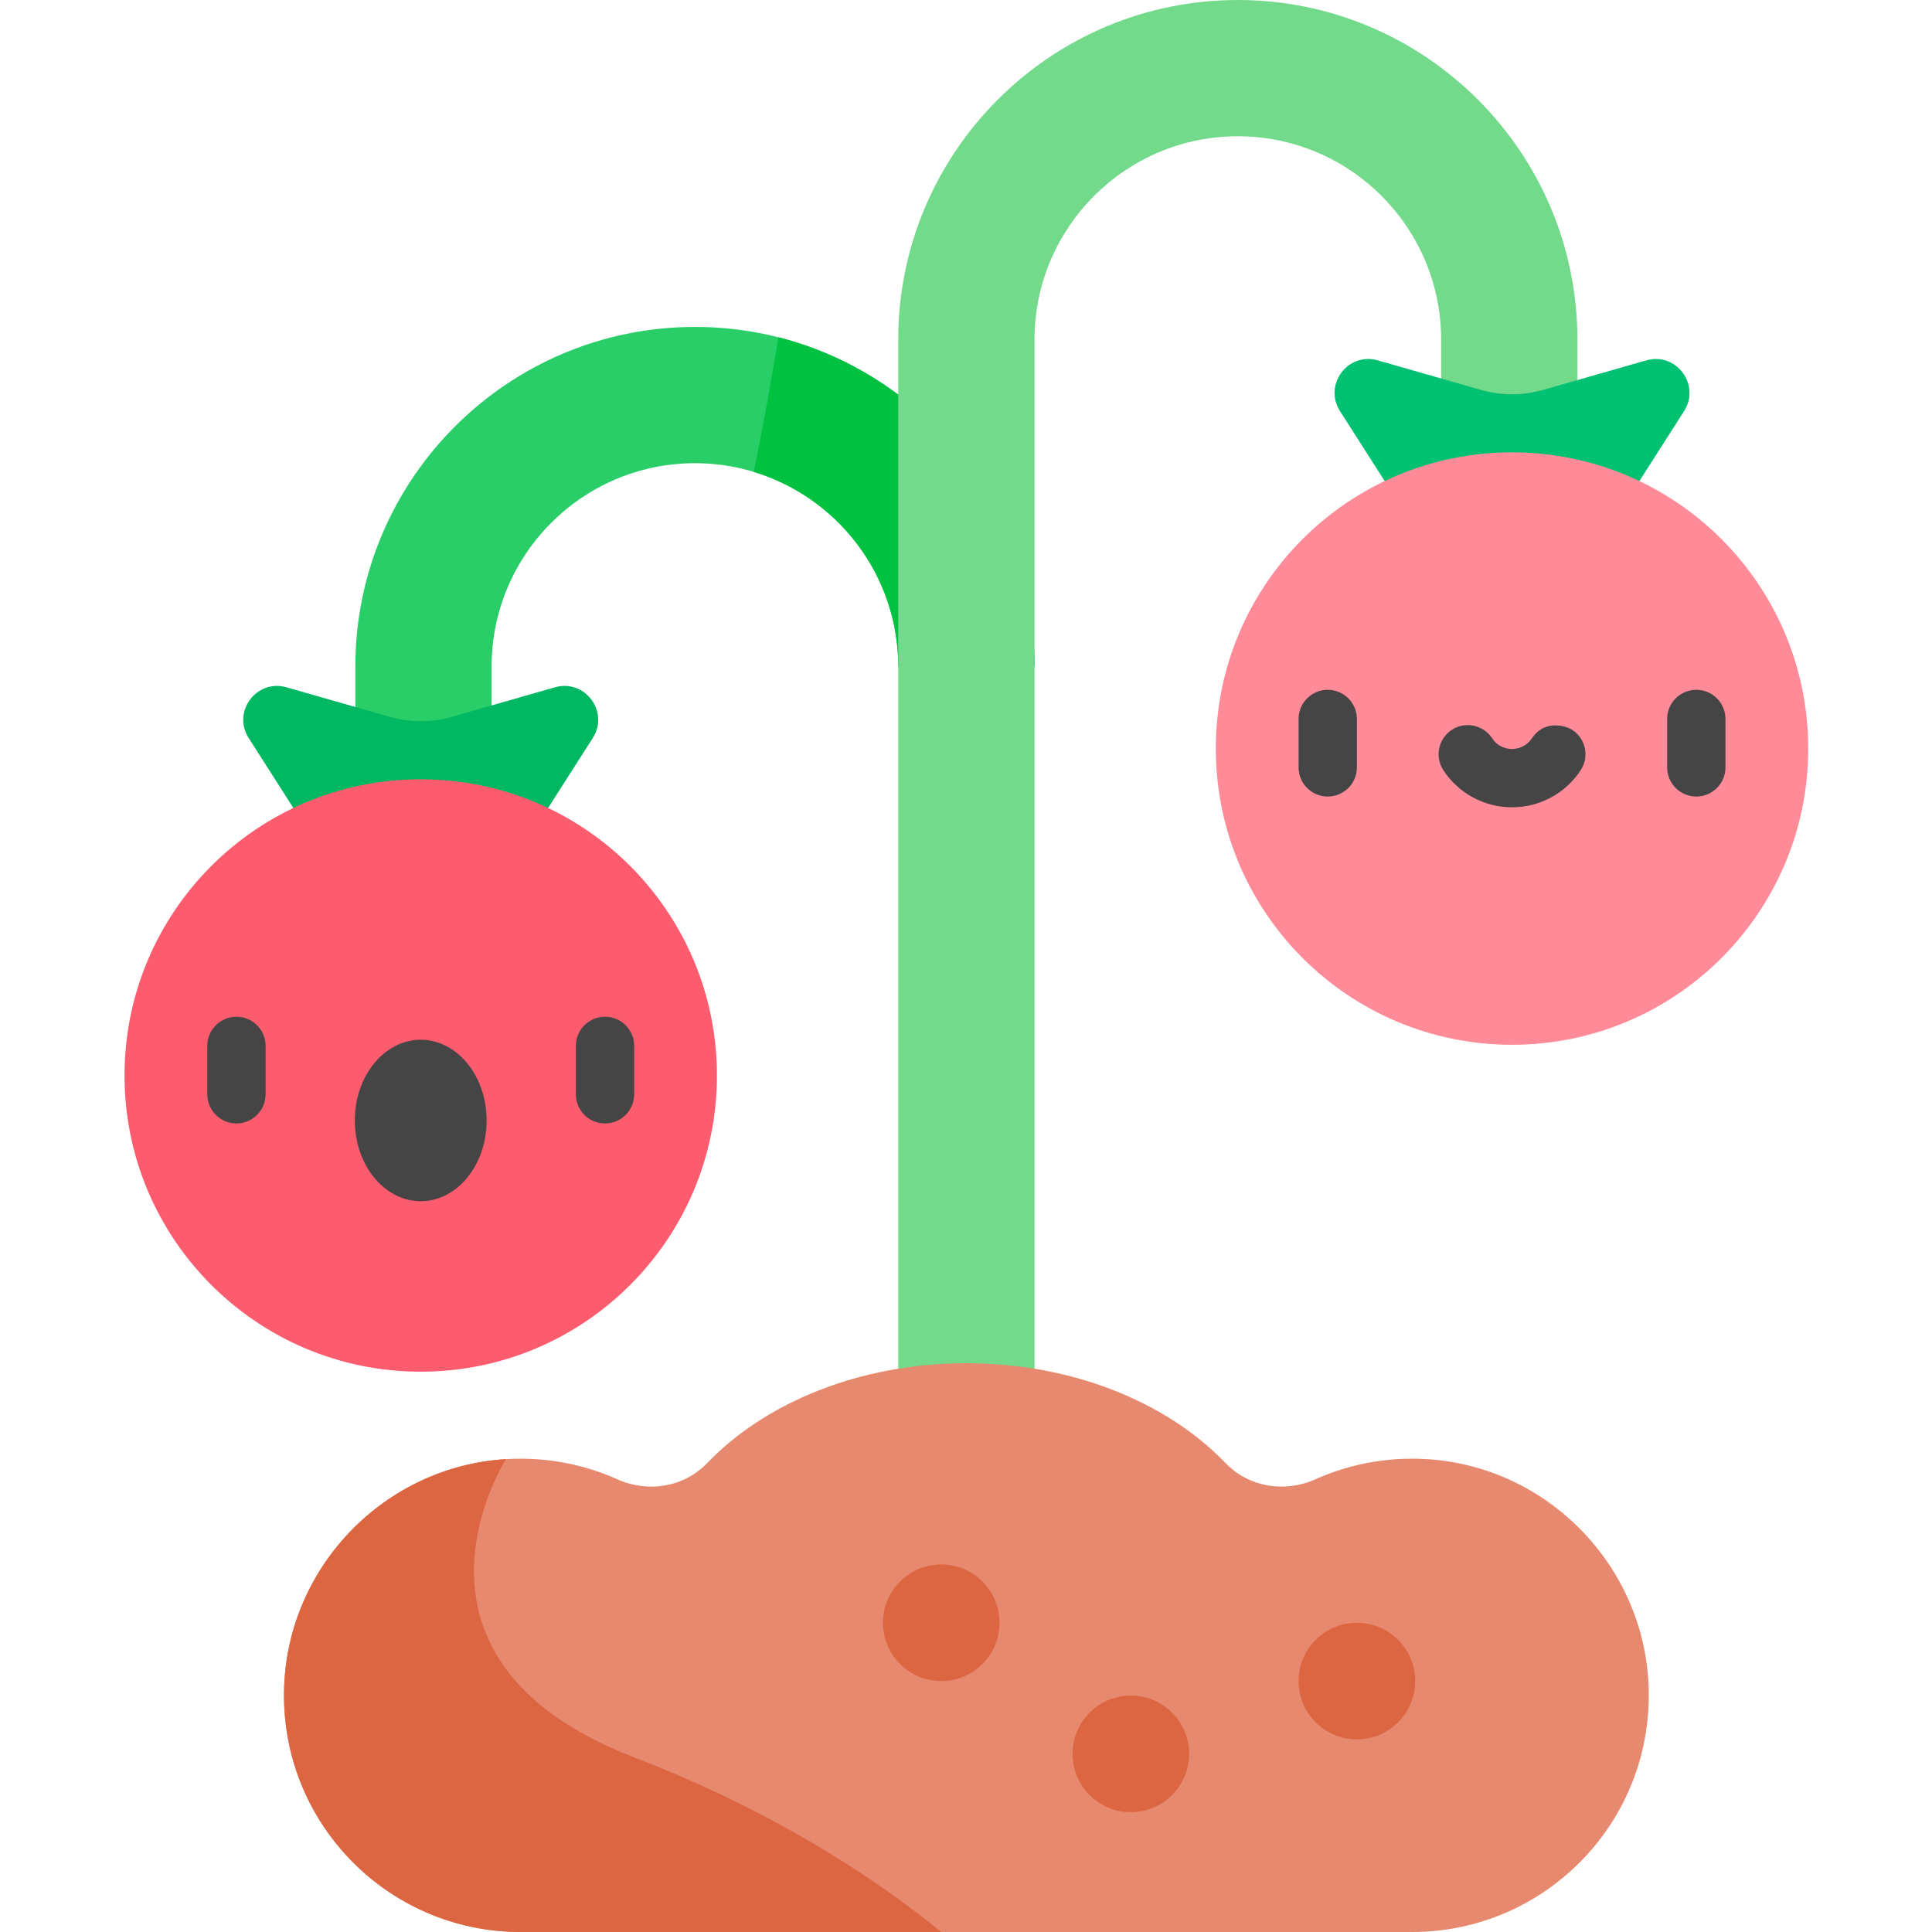 <svg height="512pt" viewBox="-33 0 512 512" width="512pt" xmlns="http://www.w3.org/2000/svg"><path d="m241.156 176.633c0-49.625-40.371-89.996-89.992-89.996-49.625 0-89.992 40.371-89.992 89.996v99.184h36.113v-99.184c0-29.711 24.168-53.879 53.879-53.879 29.707 0 53.879 24.168 53.879 53.879zm0 0" fill="#29ce69"/><path d="m205.043 176.633h36.113c0-41.996-28.914-77.363-67.875-87.246-1.715 10.461-3.898 22.82-6.52 35.668 22.129 6.703 38.281 27.289 38.281 51.578zm0 0" fill="#00c140"/><path d="m86.762 189.961 27.305-7.82c7.941-2.273 14.473 6.488 10.023 13.449l-20.121 31.496h-50.941l-20.125-31.496c-4.445-6.961 2.086-15.723 10.023-13.449l27.309 7.82c5.402 1.543 11.125 1.543 16.527 0zm0 0" fill="#00b762"/><path d="m241.156 430.047h-36.113v-340.055c0-49.621 40.371-89.992 89.992-89.992 49.625 0 89.996 40.371 89.996 89.992v99.184h-36.113v-99.184c0-29.707-24.172-53.879-53.883-53.879-29.707 0-53.879 24.172-53.879 53.879zm0 0" fill="#73da8c"/><path d="m359.438 103.32-27.305-7.816c-7.941-2.273-14.469 6.484-10.023 13.445l20.121 31.496h50.941l20.125-31.496c4.445-6.961-2.086-15.719-10.023-13.445l-27.309 7.816c-5.398 1.547-11.125 1.547-16.527 0zm0 0" fill="#00c172"/><path d="m446.199 198.375c0 43.355-35.145 78.5-78.496 78.5-43.355 0-78.5-35.145-78.5-78.5 0-43.352 35.145-78.496 78.5-78.496 43.352 0 78.496 35.145 78.496 78.496zm0 0" fill="#ff8a98"/><path d="m156.996 285.016c0 43.352-35.145 78.496-78.5 78.496-43.352 0-78.496-35.145-78.496-78.496 0-43.355 35.145-78.5 78.496-78.5 43.355 0 78.5 35.145 78.5 78.5zm0 0" fill="#fd5c6f"/><path d="m345.098 386.684c-10.559-.633-20.594 1.348-29.523 5.355-8.098 3.633-17.629 2.102-23.777-4.301-15.391-16.035-40.422-26.469-68.695-26.469-28.273 0-53.305 10.434-68.699 26.469-6.148 6.402-15.68 7.938-23.777 4.301-8.926-4.008-18.965-5.988-29.523-5.355-31.914 1.922-57.539 28.129-58.789 60.078-1.406 35.785 27.191 65.238 62.664 65.238h236.246c35.477 0 64.07-29.453 62.668-65.238-1.254-31.949-26.879-58.156-58.793-60.078zm0 0" fill="#e7896e"/><path d="m42.309 446.762c-1.402 35.785 27.195 65.238 62.668 65.238h111.461c-16.008-13.086-42.836-31.422-81.375-46.277-67.91-26.172-33.961-79.039-33.961-79.039-31.914 1.922-57.539 28.129-58.793 60.078zm0 0" fill="#dd6642"/><g fill="#454545"><path d="m416.539 211.09c-4.266 0-7.727-3.461-7.727-7.727v-12.828c0-4.266 3.461-7.727 7.727-7.727 4.27 0 7.727 3.461 7.727 7.727v12.828c0 4.266-3.457 7.727-7.727 7.727zm0 0"/><path d="m318.863 211.09c-4.266 0-7.727-3.461-7.727-7.727v-12.828c0-4.266 3.461-7.727 7.727-7.727 4.27 0 7.727 3.461 7.727 7.727v12.828c0 4.266-3.457 7.727-7.727 7.727zm0 0"/><path d="m372.98 195.645c-1.73 2.539-4.254 2.844-5.277 2.844s-3.59-.277-5.277-2.844c-2.344-3.566-7.137-4.559-10.699-2.219-3.566 2.344-4.559 7.133-2.219 10.699 4.039 6.148 10.84 9.816 18.195 9.816s14.152-3.668 18.191-9.816c2.344-3.566 1.352-8.355-2.215-10.699-1.309-.855-7.09-3.082-10.699 2.219zm0 0"/><path d="m127.336 297.727c-4.27 0-7.727-3.461-7.727-7.727v-12.828c0-4.266 3.457-7.727 7.727-7.727 4.27 0 7.727 3.461 7.727 7.727v12.828c0 4.266-3.461 7.727-7.727 7.727zm0 0"/><path d="m29.66 297.727c-4.266 0-7.727-3.461-7.727-7.727v-12.828c0-4.266 3.461-7.727 7.727-7.727 4.27 0 7.727 3.461 7.727 7.727v12.828c0 4.266-3.461 7.727-7.727 7.727zm0 0"/><path d="m95.965 296.941c0-11.816-7.82-21.395-17.469-21.395-9.645 0-17.465 9.578-17.465 21.395 0 11.812 7.82 21.391 17.465 21.391 9.648 0 17.469-9.578 17.469-21.391zm0 0"/></g><path d="m231.891 430.047c0 8.535-6.918 15.453-15.453 15.453-8.531 0-15.453-6.918-15.453-15.453s6.922-15.453 15.453-15.453c8.535 0 15.453 6.918 15.453 15.453zm0 0" fill="#dd6642"/><path d="m282.137 464.797c0 8.531-6.918 15.449-15.453 15.449s-15.453-6.918-15.453-15.449c0-8.535 6.918-15.453 15.453-15.453s15.453 6.918 15.453 15.453zm0 0" fill="#dd6642"/><path d="m342.043 445.5c0 8.531-6.918 15.453-15.453 15.453-8.531 0-15.453-6.922-15.453-15.453 0-8.535 6.922-15.453 15.453-15.453 8.535 0 15.453 6.918 15.453 15.453zm0 0" fill="#dd6642"/></svg>